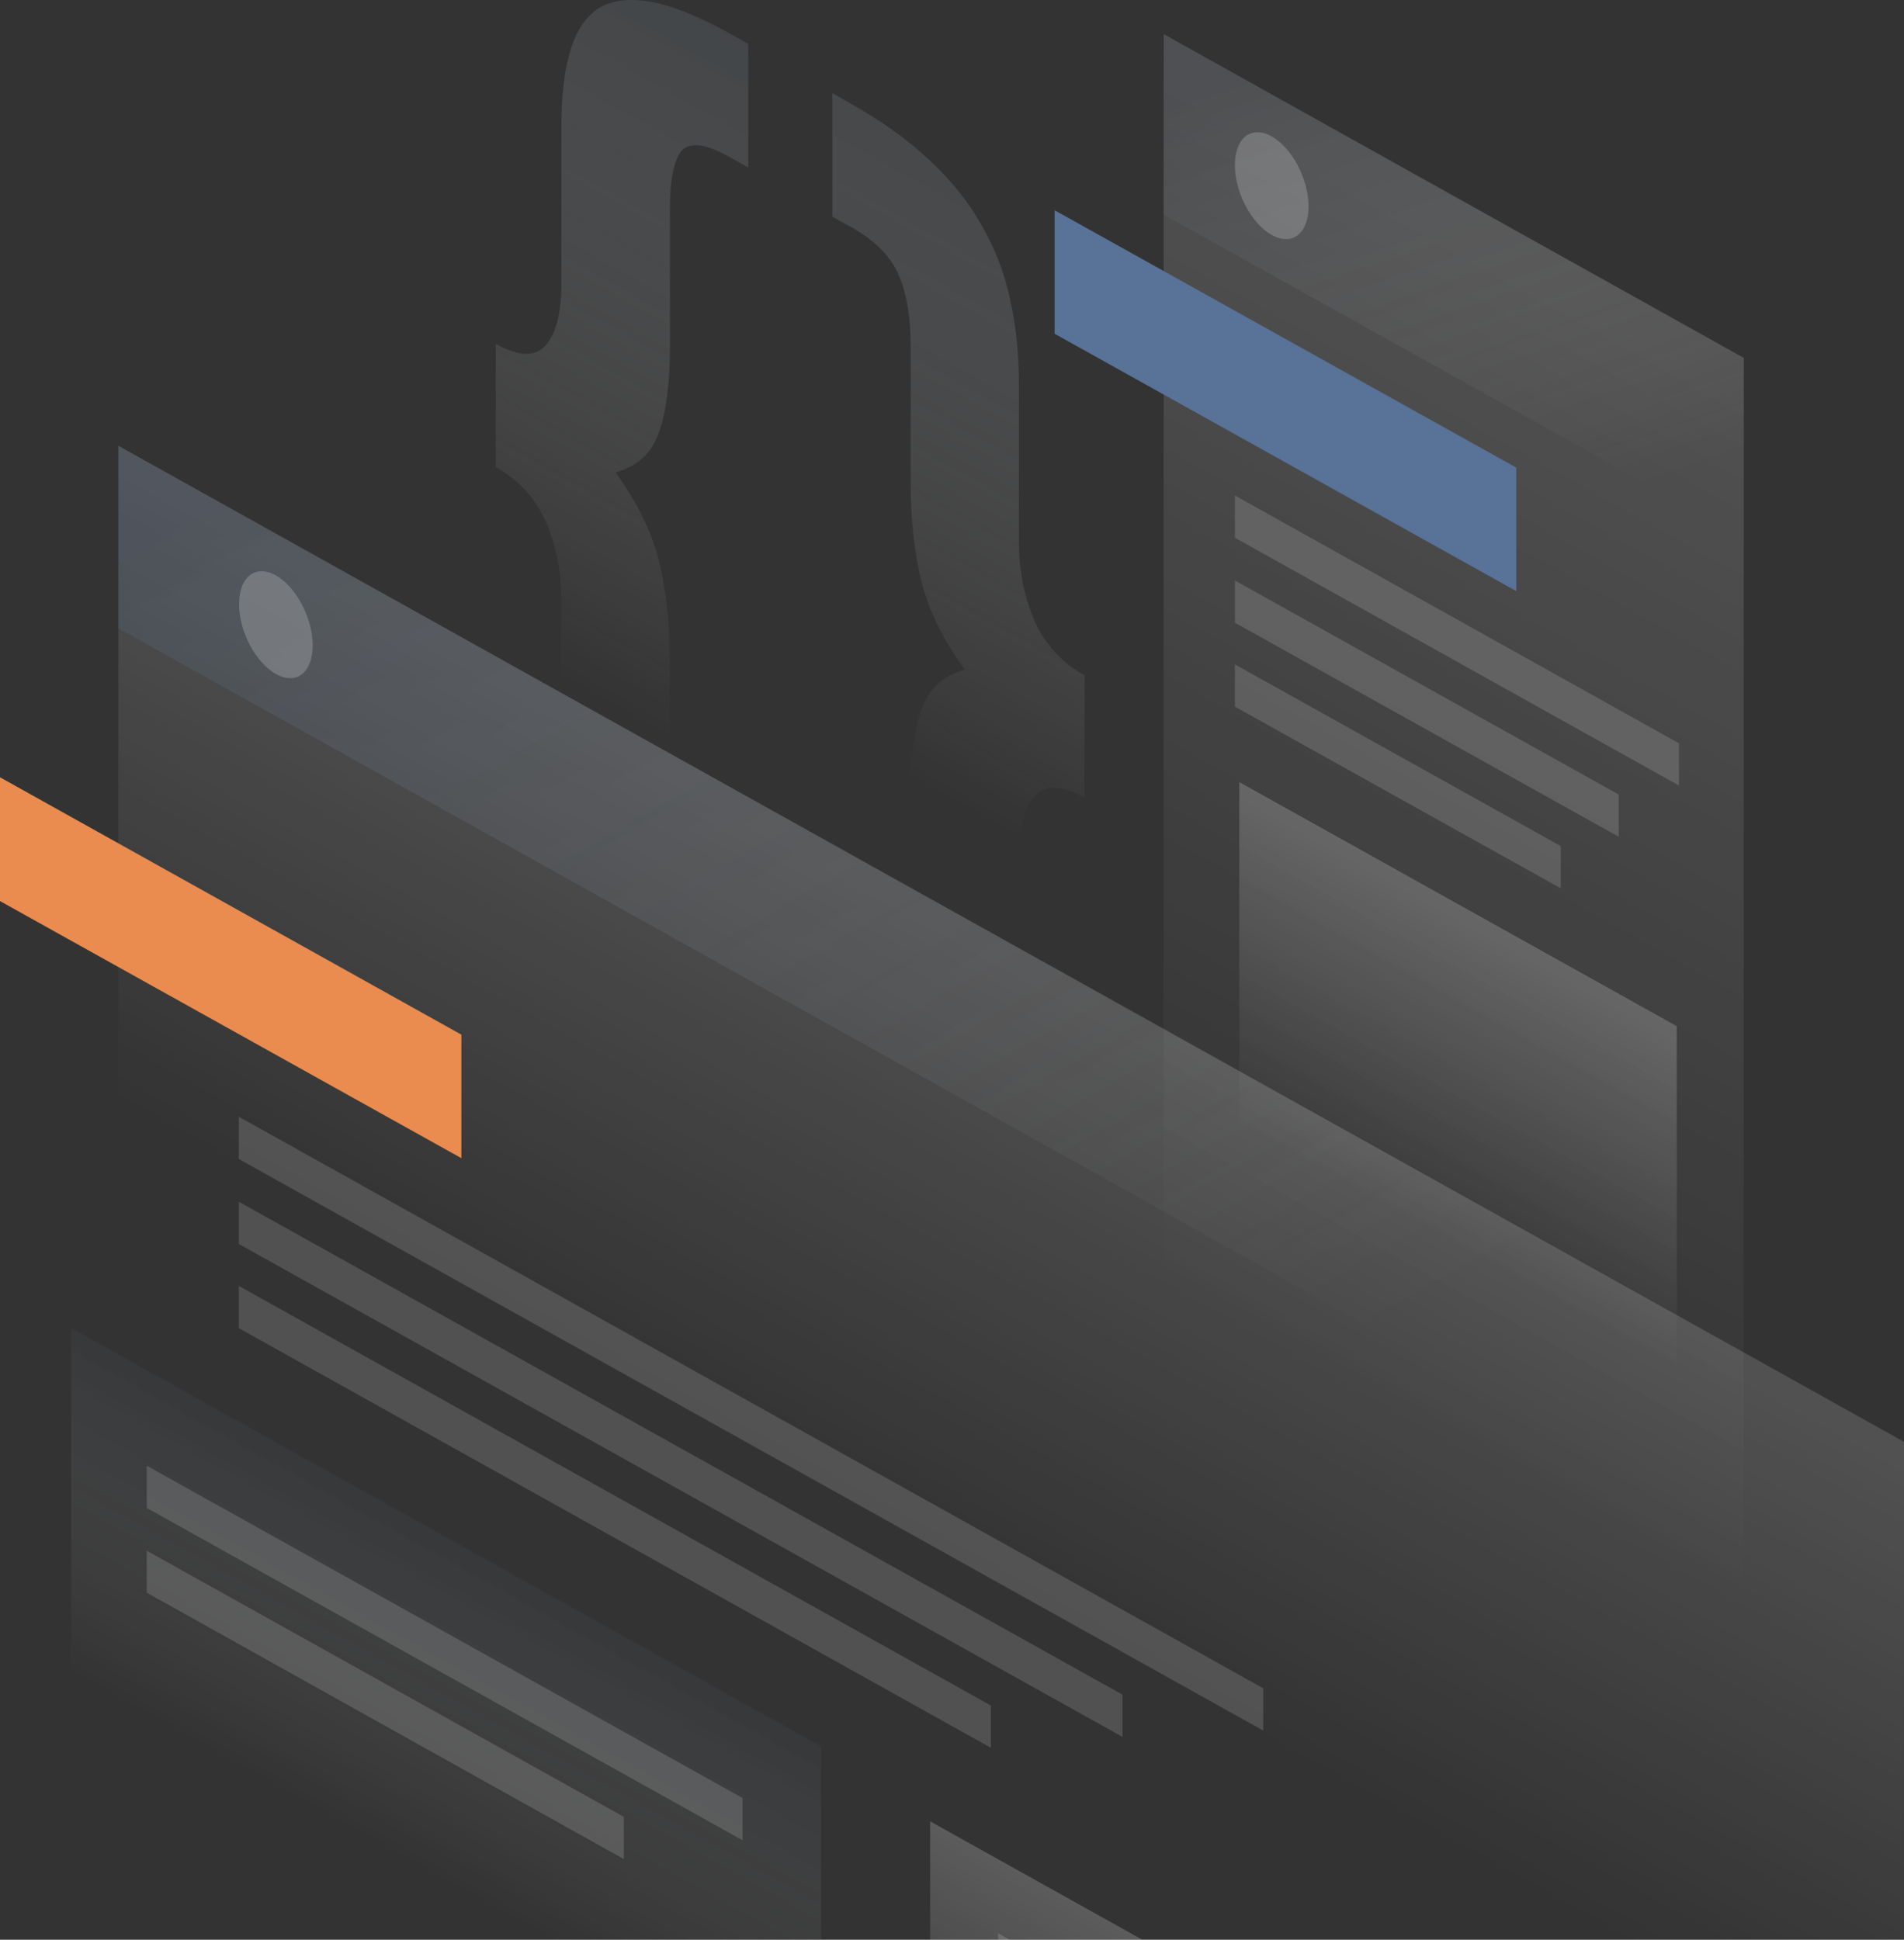 <svg width="589" height="600" fill="none" xmlns="http://www.w3.org/2000/svg"><rect width="100%" height="100%" fill="#333333" stroke="none"/><path opacity=".4" d="M335.43 246.756c-7.226-4.025-12.411-4.107-15.556-.328-3.23 3.779-4.76 10.187-4.76 19.141v48.471c0 9.201-.85 16.841-2.636 22.92-1.785 6.326-4.76 10.762-8.84 13.391-3.995 2.711-9.436 3.368-16.321 2.136-6.715-1.15-15.131-4.6-25.162-10.187l-4.76-2.711v-38.201l6.036 3.368c7.225 4.026 11.985 4.519 14.365 1.643 2.551-2.875 3.826-8.79 3.826-17.745v-42.719c0-11.173 1.105-19.963 3.4-26.371 2.21-6.49 6.715-10.598 13.431-12.405-6.716-9.284-11.221-18.485-13.431-27.44-2.21-8.954-3.315-18.977-3.315-30.15V106.85c0-8.955-1.275-16.349-3.826-22.017-2.38-5.587-7.225-10.434-14.365-14.46l-6.036-3.367V28.804l4.76 2.712c10.031 5.586 18.447 11.583 25.162 17.909 6.885 6.408 12.326 13.144 16.321 20.374 4.165 7.23 7.14 14.952 8.84 23.25 1.786 8.05 2.636 16.676 2.636 25.877v48.471c0 8.954 1.615 17.169 4.76 24.481 3.23 7.312 8.415 13.062 15.556 17.006l-.085 37.872Z" fill="url(#a)"/><path opacity=".4" d="M153.349 106.357c7.225 4.025 12.41 4.107 15.556.328 3.23-3.779 4.76-10.187 4.76-19.141v-48.47c0-9.202.85-16.842 2.635-22.921 1.785-6.326 4.675-10.762 8.671-13.473 4.165-2.63 9.605-3.286 16.32-2.136 6.886 1.232 15.386 4.682 25.417 10.351l4.76 2.711v38.201l-6.035-3.368c-7.226-4.026-12.071-4.6-14.621-1.725-2.38 2.957-3.57 8.872-3.57 17.91v42.719c0 11.09-1.105 19.963-3.4 26.371-2.211 6.49-6.716 10.597-13.431 12.405 6.715 9.283 11.22 18.484 13.431 27.439 2.21 8.955 3.315 18.977 3.315 30.15v42.72c0 8.954 1.19 16.266 3.57 21.934 2.55 5.669 7.395 10.598 14.621 14.542l6.035 3.368v38.201l-4.76-2.711c-10.031-5.587-18.531-11.666-25.417-17.992-6.715-6.325-12.155-13.062-16.321-20.374-3.995-7.147-6.885-14.869-8.585-23.085-1.785-8.051-2.635-16.677-2.635-25.878v-48.47c0-8.955-1.615-17.17-4.76-24.482-3.231-7.311-8.416-13.062-15.556-17.005v-38.119Z" fill="url(#b)"/><path opacity=".15" d="m359.996 10.566 179.446 100.145-.085 415.776-179.446-100.062.085-415.858Z" fill="url(#c)"/><path d="m326.249 65.034 142.809 79.606v38.201l-142.809-79.606V65.034Z" fill="#587298"/><path opacity=".2" d="m383.373 241.909 135.328 75.499v115.589l-135.328-75.498v-115.59Z" fill="url(#d)"/><path opacity=".15" d="m382.012 153.266 137.368 76.649v13.062l-137.368-76.649v-13.062Zm0 26.289 118.752 66.215v13.063l-118.752-66.216v-13.062Zm0 25.96 100.816 56.193v13.062l-100.816-56.192v-13.063Z" fill="#fff"/><path opacity=".2" d="m359.996 10.566 179.446 100.145v55.7L359.911 66.348l.085-55.782Z" fill="url(#e)"/><path opacity=".2" d="M404.794 63.802c0 8.461-5.101 12.405-11.391 8.872-6.29-3.533-11.391-13.144-11.391-21.606 0-8.462 5.101-12.405 11.391-8.873 6.29 3.533 11.391 13.227 11.391 21.607Z" fill="#fff"/><path opacity=".15" d="M36.637 137.904 589 445.977 588.915 862 36.552 553.926l.085-416.022Z" fill="url(#f)"/><path d="m0 240.43 142.723 79.607v38.201L0 278.714V240.43Z" fill="#EA8C4F"/><path opacity=".15" d="m73.869 345.422 316.899 176.793v13.063l-316.9-176.794v-13.062Zm0 26.289 273.376 152.476v13.062L73.869 384.774v-13.063Zm0 26.042 232.659 129.802v13.062L73.868 410.816v-13.063Z" fill="#fff"/><path opacity=".2" d="m287.742 563.374 278.647 155.433v115.589L287.742 678.963V563.374Z" fill="url(#g)"/><path opacity=".15" d="m308.739 597.96 41.992 23.414v38.201l-41.992-23.414V597.96Z" fill="#fff"/><path opacity=".2" d="m22.016 410.734 231.979 129.391v115.589L22.015 526.241V410.734Z" fill="url(#h)"/><path opacity=".15" d="m45.392 453.371 184.291 102.774v13.062L45.393 466.433v-13.062Zm0 26.289 147.569 82.317v13.063l-147.569-82.4v-12.98Z" fill="#fff"/><path opacity=".2" d="m36.637 137.904 551.598 307.745v56.357L36.637 194.343v-56.439Z" fill="url(#i)"/><path opacity=".2" d="M96.736 199.601c0 8.461-5.1 12.405-11.391 8.872-6.29-3.532-11.39-13.144-11.39-21.606 0-8.462 5.1-12.405 11.39-8.873 6.29 3.533 11.39 13.227 11.39 21.607Z" fill="#fff"/><defs><linearGradient id="a" x1="384.36" y1="17.275" x2="252.145" y2="254.436" gradientUnits="userSpaceOnUse"><stop stop-color="#424C57"/><stop offset=".903" stop-color="#fff" stop-opacity="0"/></linearGradient><linearGradient id="b" x1="303.984" y1="1.461" x2="171.752" y2="238.595" gradientUnits="userSpaceOnUse"><stop stop-color="#414B56"/><stop offset=".903" stop-color="#fff" stop-opacity="0"/></linearGradient><linearGradient id="c" x1="542.816" y1="112.6" x2="379.863" y2="404.718" gradientUnits="userSpaceOnUse"><stop stop-color="#fff"/><stop offset="1" stop-color="#fff" stop-opacity="0"/></linearGradient><linearGradient id="d" x1="476.95" y1="294.051" x2="431.66" y2="375.238" gradientUnits="userSpaceOnUse"><stop stop-color="#fff"/><stop offset="1" stop-color="#fff" stop-opacity="0"/></linearGradient><linearGradient id="e" x1="421.521" y1="11.43" x2="473.002" y2="162.237" gradientUnits="userSpaceOnUse"><stop stop-color="#424C58"/><stop offset="1" stop-color="#fff" stop-opacity="0"/></linearGradient><linearGradient id="f" x1="405.97" y1="343.888" x2="319.657" y2="498.653" gradientUnits="userSpaceOnUse"><stop stop-color="#fff"/><stop offset="1" stop-color="#fff" stop-opacity="0"/></linearGradient><linearGradient id="g" x1="452.987" y1="655.533" x2="407.697" y2="736.721" gradientUnits="userSpaceOnUse"><stop stop-color="#fff"/><stop offset="1" stop-color="#fff" stop-opacity="0"/></linearGradient><linearGradient id="h" x1="163.887" y1="489.835" x2="118.598" y2="571.023" gradientUnits="userSpaceOnUse"><stop stop-color="#434D58"/><stop offset="1" stop-color="#fff" stop-opacity="0"/></linearGradient><linearGradient id="i" x1="173.501" y1="92.495" x2="372.522" y2="441.33" gradientUnits="userSpaceOnUse"><stop stop-color="#546F94"/><stop offset="1" stop-color="#fff" stop-opacity="0"/></linearGradient></defs></svg>